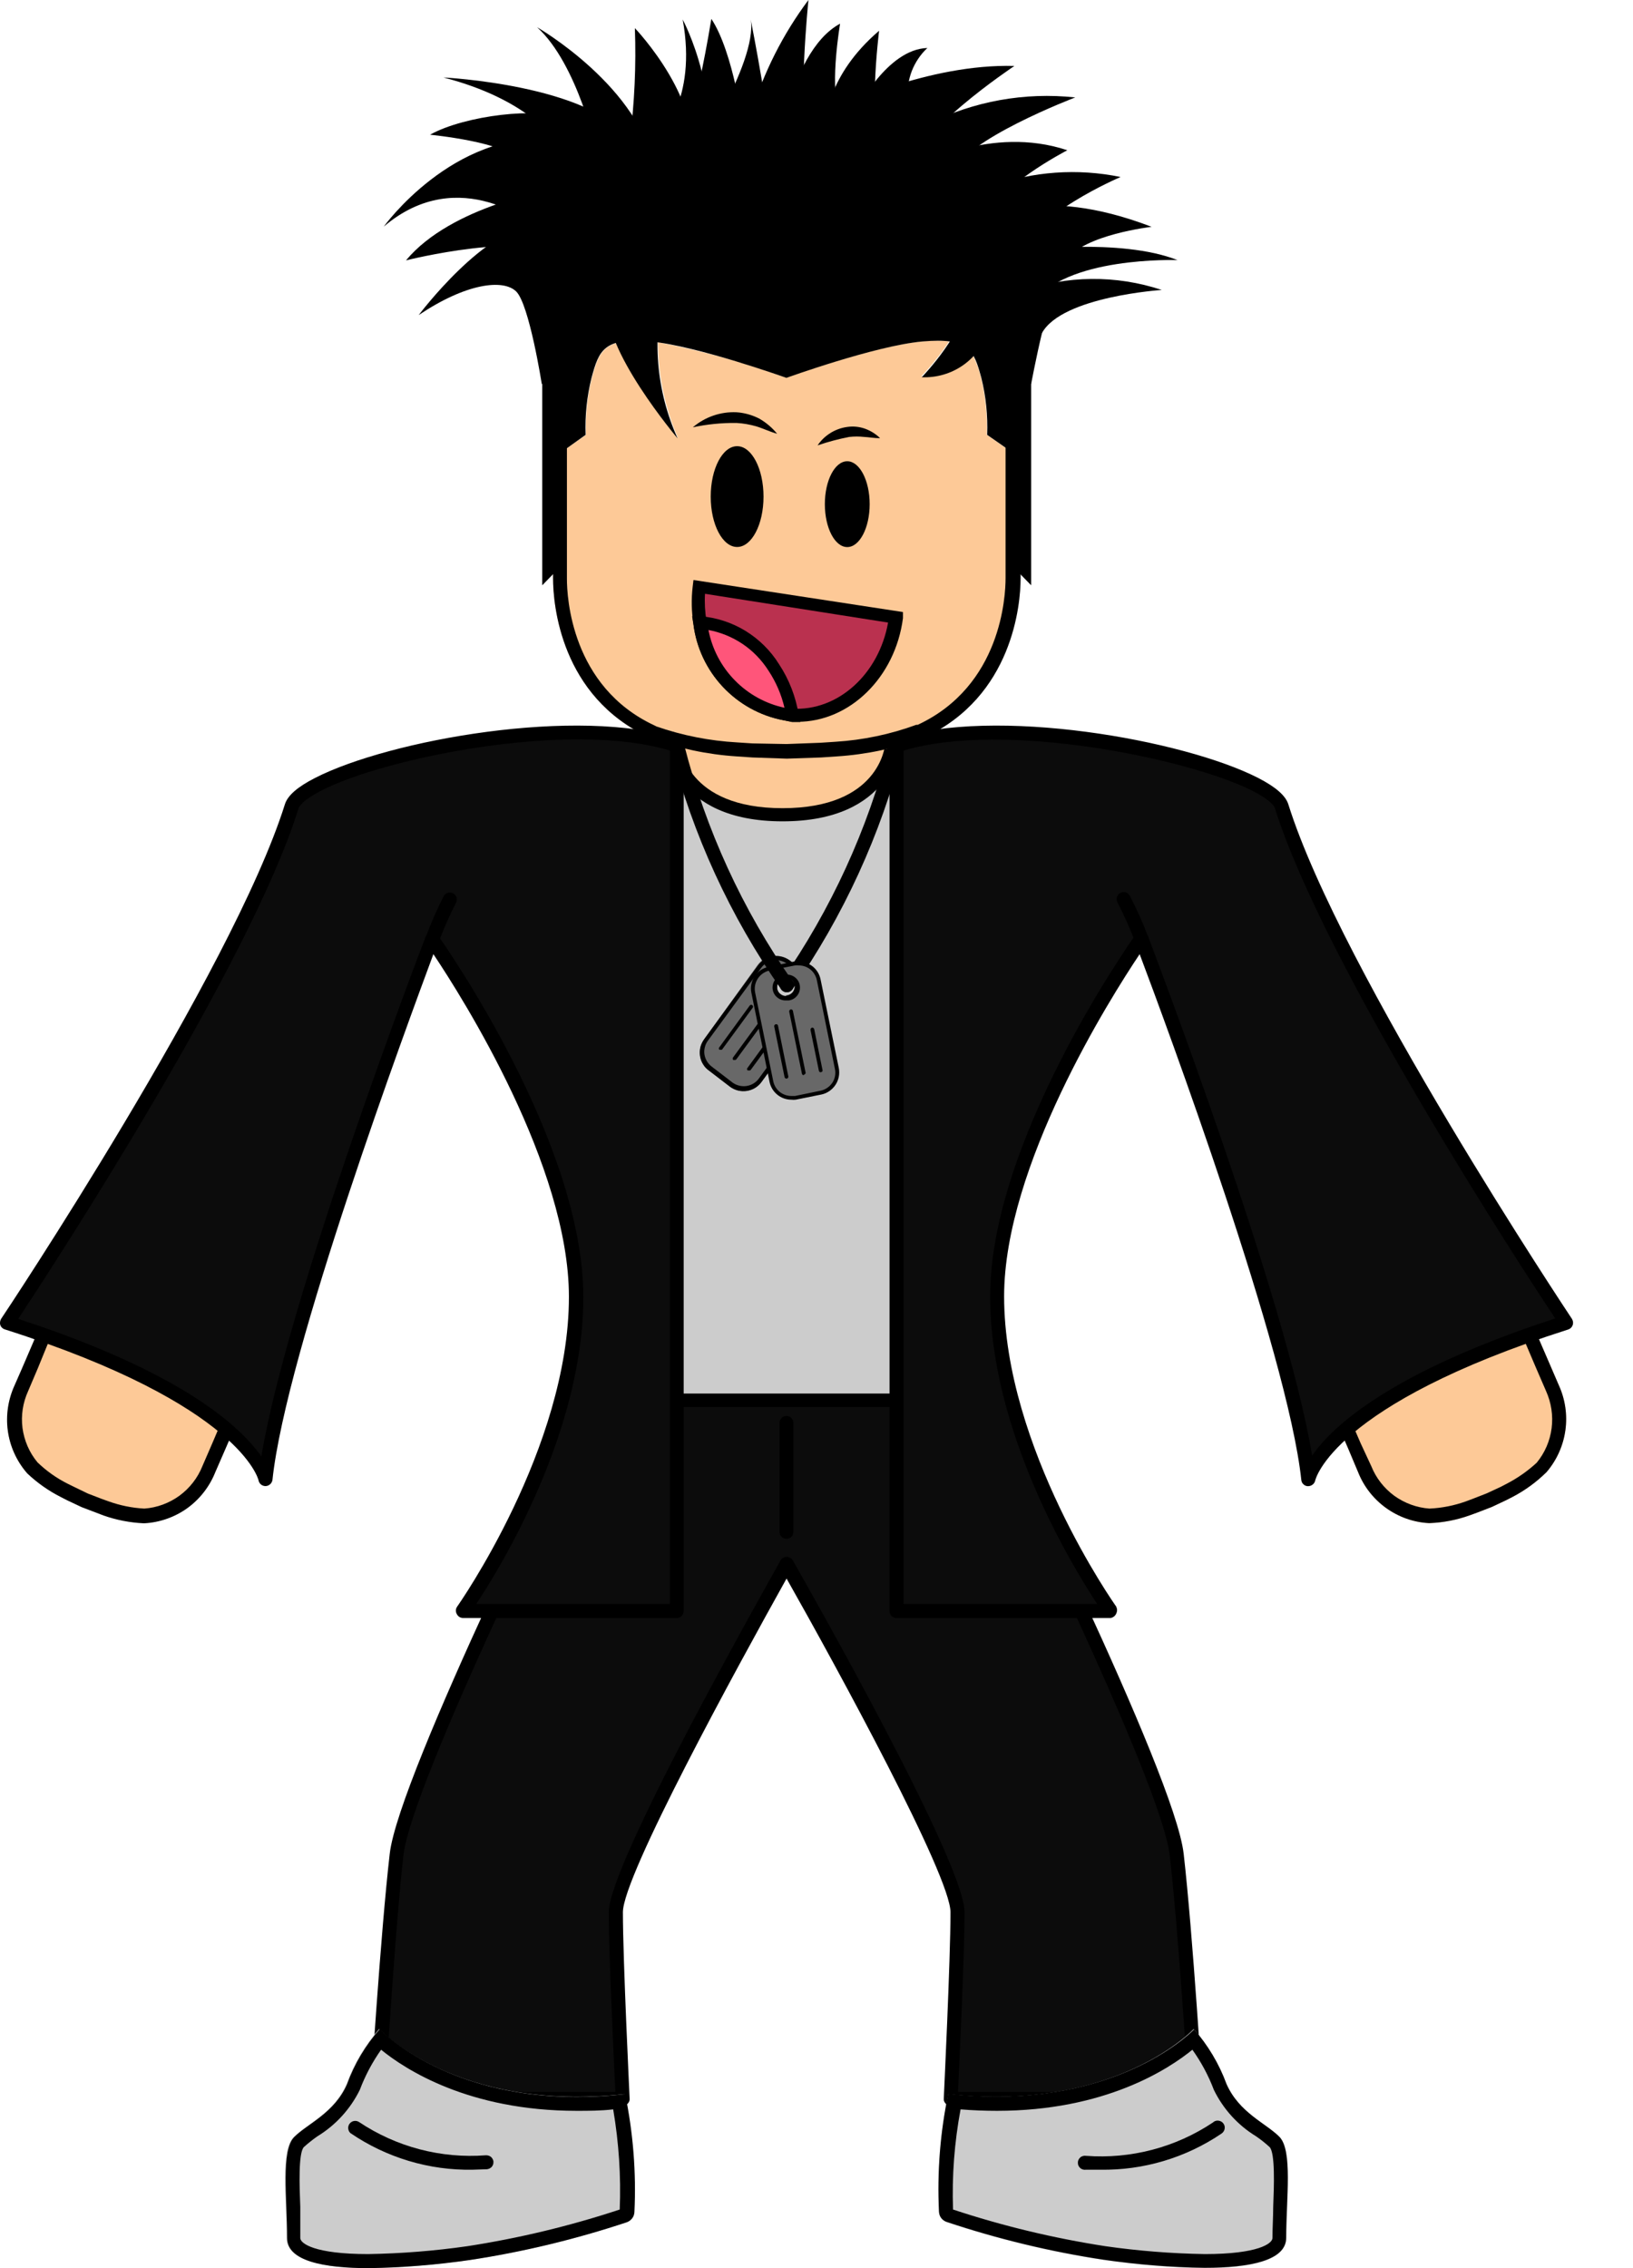 <svg width="18" height="25" viewBox="0 0 18 25" fill="none" xmlns="http://www.w3.org/2000/svg">
<path d="M9.883 8.227V15.437H7.463V8.229C7.677 8.283 7.895 8.319 8.116 8.337L8.292 8.349L8.671 8.362L9.051 8.349L9.227 8.337C9.448 8.319 9.668 8.282 9.883 8.227Z" fill="#CCCCCC"/>
<path d="M10.479 23.134C10.479 23.134 10.555 21.606 10.555 21.077C10.555 20.548 8.671 17.244 8.671 17.244C8.671 17.244 6.789 20.548 6.789 21.077C6.789 21.606 6.864 23.134 6.864 23.134H4.16C4.16 23.134 4.271 21.318 4.372 20.44C4.472 19.561 6.531 15.437 6.531 15.437H10.811C10.811 15.437 12.871 19.561 12.972 20.44C13.072 21.318 13.183 23.134 13.183 23.134H10.479Z" fill="#0C0C0C"/>
<path d="M13.183 23.211H10.479C10.468 23.211 10.458 23.209 10.448 23.205C10.439 23.201 10.431 23.194 10.424 23.187C10.416 23.179 10.411 23.17 10.407 23.161C10.403 23.151 10.402 23.14 10.403 23.13C10.403 23.116 10.477 21.599 10.477 21.077C10.477 20.676 9.231 18.39 8.67 17.399C8.118 18.39 6.866 20.676 6.866 21.077C6.866 21.606 6.94 23.116 6.94 23.13C6.941 23.14 6.94 23.151 6.936 23.161C6.932 23.171 6.926 23.179 6.919 23.187C6.912 23.194 6.903 23.201 6.894 23.205C6.885 23.209 6.874 23.211 6.864 23.211H4.16C4.149 23.211 4.139 23.209 4.129 23.205C4.119 23.201 4.11 23.194 4.103 23.187C4.089 23.171 4.081 23.151 4.082 23.13C4.082 23.111 4.195 21.303 4.296 20.431C4.396 19.56 6.379 15.571 6.464 15.402C6.47 15.389 6.48 15.379 6.492 15.371C6.504 15.364 6.518 15.36 6.532 15.36H10.81C10.824 15.36 10.838 15.364 10.851 15.371C10.863 15.379 10.872 15.389 10.879 15.402C10.964 15.578 12.946 19.549 13.047 20.431C13.148 21.313 13.259 23.111 13.259 23.13C13.26 23.14 13.258 23.151 13.255 23.16C13.252 23.17 13.246 23.179 13.239 23.187C13.232 23.194 13.223 23.2 13.213 23.205C13.204 23.209 13.193 23.211 13.183 23.211ZM10.56 23.058H13.1C13.077 22.694 12.982 21.209 12.893 20.449C12.802 19.641 10.979 15.954 10.762 15.509H6.58C6.363 15.95 4.541 19.637 4.447 20.449C4.361 21.209 4.271 22.694 4.243 23.058H6.783C6.767 22.735 6.71 21.532 6.71 21.077C6.71 20.547 8.411 17.549 8.605 17.196C8.612 17.185 8.622 17.176 8.634 17.17C8.645 17.164 8.658 17.16 8.671 17.16C8.684 17.16 8.697 17.164 8.709 17.17C8.72 17.176 8.73 17.185 8.737 17.196C8.931 17.536 10.632 20.533 10.632 21.077C10.632 21.532 10.575 22.735 10.56 23.058Z" fill="black"/>
<path d="M10.454 23.082C10.365 23.509 10.331 23.945 10.351 24.381C10.352 24.406 10.361 24.43 10.376 24.45C10.391 24.471 10.412 24.486 10.436 24.494C10.999 24.682 11.578 24.821 12.165 24.91C12.982 25.023 14.179 25.102 14.179 24.668C14.179 24.234 14.252 23.705 14.104 23.555C13.955 23.405 13.661 23.291 13.521 22.973C13.439 22.75 13.316 22.543 13.158 22.364C13.158 22.364 12.304 23.285 10.454 23.082Z" fill="#CCCCCC"/>
<path d="M13.14 22.588C13.239 22.726 13.32 22.876 13.38 23.035C13.483 23.246 13.644 23.424 13.844 23.546C13.897 23.582 13.947 23.622 13.994 23.665C14.057 23.728 14.043 24.102 14.034 24.326C14.034 24.439 14.026 24.555 14.026 24.668C14.026 24.728 13.87 24.845 13.28 24.845C12.913 24.839 12.547 24.81 12.184 24.758C11.614 24.67 11.052 24.535 10.505 24.354C10.492 23.984 10.52 23.614 10.588 23.25C10.723 23.261 10.857 23.266 10.99 23.266C12.175 23.266 12.877 22.811 13.149 22.588H13.14ZM13.167 22.364C13.167 22.364 12.466 23.109 10.981 23.109C10.804 23.109 10.627 23.099 10.452 23.079C10.363 23.506 10.329 23.942 10.35 24.377C10.351 24.402 10.359 24.427 10.374 24.447C10.389 24.467 10.41 24.482 10.434 24.49C10.997 24.678 11.576 24.818 12.163 24.907C12.532 24.961 12.905 24.991 13.278 24.996C13.775 24.996 14.177 24.917 14.177 24.665C14.177 24.229 14.25 23.702 14.102 23.552C13.953 23.402 13.659 23.287 13.519 22.97C13.437 22.746 13.313 22.54 13.156 22.361L13.167 22.364Z" fill="black"/>
<path d="M13.426 23.451C12.999 23.738 12.488 23.873 11.975 23.834L13.426 23.451Z" fill="#CCCCCC"/>
<path d="M12.127 23.915H11.97C11.959 23.917 11.948 23.916 11.937 23.913C11.926 23.91 11.916 23.905 11.908 23.897C11.899 23.89 11.893 23.881 11.888 23.871C11.883 23.861 11.881 23.85 11.881 23.838C11.881 23.827 11.883 23.816 11.888 23.806C11.893 23.796 11.899 23.787 11.908 23.779C11.916 23.772 11.926 23.767 11.937 23.764C11.948 23.761 11.959 23.76 11.97 23.762C12.464 23.799 12.957 23.67 13.369 23.395C13.377 23.387 13.386 23.382 13.396 23.378C13.407 23.374 13.417 23.373 13.428 23.374C13.439 23.375 13.449 23.378 13.459 23.383C13.469 23.388 13.477 23.395 13.483 23.403C13.49 23.412 13.495 23.422 13.498 23.432C13.5 23.443 13.501 23.453 13.499 23.464C13.497 23.475 13.493 23.485 13.487 23.494C13.481 23.503 13.473 23.511 13.464 23.517C13.07 23.784 12.603 23.923 12.127 23.915Z" fill="black"/>
<path d="M6.884 23.082C6.972 23.509 7.006 23.945 6.986 24.381C6.985 24.406 6.977 24.43 6.962 24.45C6.947 24.47 6.927 24.485 6.903 24.494C6.34 24.681 5.761 24.821 5.174 24.91C4.356 25.023 3.158 25.102 3.158 24.668C3.158 24.234 3.086 23.705 3.236 23.555C3.386 23.405 3.678 23.291 3.818 22.973C3.899 22.749 4.022 22.543 4.179 22.364C4.179 22.364 5.031 23.285 6.884 23.082Z" fill="#CCCCCC"/>
<path d="M4.195 22.588C4.467 22.811 5.169 23.266 6.355 23.266C6.487 23.266 6.621 23.266 6.759 23.25C6.821 23.615 6.846 23.985 6.831 24.354C6.283 24.535 5.722 24.67 5.152 24.758C4.789 24.81 4.424 24.839 4.058 24.845C3.467 24.845 3.31 24.728 3.31 24.668C3.31 24.555 3.31 24.439 3.31 24.326C3.301 24.102 3.287 23.728 3.35 23.665C3.398 23.622 3.448 23.582 3.5 23.546C3.701 23.423 3.862 23.246 3.966 23.035C4.026 22.876 4.106 22.726 4.204 22.588H4.195ZM4.187 22.364C4.029 22.543 3.906 22.749 3.825 22.973C3.686 23.291 3.391 23.407 3.243 23.555C3.095 23.703 3.165 24.233 3.165 24.668C3.165 24.921 3.567 25 4.067 25C4.44 24.994 4.812 24.964 5.182 24.91C5.769 24.821 6.347 24.681 6.91 24.494C6.934 24.485 6.954 24.47 6.969 24.45C6.984 24.43 6.992 24.406 6.993 24.381C7.014 23.945 6.979 23.509 6.891 23.082C6.715 23.102 6.538 23.113 6.362 23.113C4.876 23.113 4.185 22.364 4.185 22.364H4.187Z" fill="black"/>
<path d="M3.91 23.451C4.337 23.738 4.849 23.873 5.362 23.834L3.91 23.451Z" fill="#CCCCCC"/>
<path d="M5.21 23.915C4.73 23.924 4.259 23.782 3.862 23.511C3.848 23.498 3.84 23.48 3.838 23.46C3.837 23.441 3.842 23.422 3.854 23.407C3.866 23.392 3.883 23.381 3.903 23.378C3.922 23.375 3.941 23.379 3.957 23.389C4.37 23.665 4.862 23.794 5.356 23.756C5.367 23.756 5.377 23.757 5.386 23.76C5.396 23.763 5.405 23.768 5.413 23.775C5.421 23.782 5.427 23.79 5.431 23.799C5.436 23.808 5.439 23.818 5.439 23.829C5.44 23.849 5.433 23.869 5.42 23.884C5.406 23.899 5.387 23.908 5.367 23.91L5.21 23.915Z" fill="black"/>
<path d="M9.832 8.198C9.832 8.198 9.781 8.975 8.626 8.975C7.47 8.975 7.412 8.198 7.412 8.198" fill="#FDC997"/>
<path d="M8.626 9.053C7.413 9.053 7.344 8.212 7.344 8.203C7.347 8.184 7.356 8.168 7.37 8.156C7.384 8.144 7.402 8.137 7.42 8.137C7.439 8.137 7.457 8.144 7.471 8.156C7.485 8.168 7.494 8.184 7.497 8.203C7.497 8.231 7.562 8.908 8.626 8.908C9.69 8.908 9.753 8.231 9.757 8.203C9.757 8.193 9.76 8.183 9.764 8.174C9.769 8.165 9.775 8.157 9.782 8.15C9.79 8.143 9.799 8.138 9.808 8.135C9.818 8.132 9.828 8.131 9.838 8.132C9.858 8.134 9.877 8.143 9.891 8.158C9.904 8.173 9.911 8.193 9.91 8.213C9.91 8.213 9.84 9.053 8.626 9.053Z" fill="black"/>
<path d="M11.24 6.322V6.373C11.24 6.663 11.155 7.675 10.181 8.127L10.156 8.139C9.855 8.249 9.539 8.316 9.218 8.337L9.042 8.349L8.662 8.362L8.294 8.349L8.117 8.337C7.797 8.316 7.481 8.249 7.179 8.139L7.154 8.127C6.184 7.675 6.096 6.663 6.096 6.373V6.322L6.177 6.245V4.99L6.459 4.793C6.451 4.582 6.473 4.37 6.524 4.165C6.579 3.964 6.621 3.833 6.791 3.782C6.973 4.159 7.203 4.511 7.473 4.83C7.329 4.496 7.254 4.136 7.253 3.772C7.733 3.865 8.205 3.995 8.664 4.163C8.664 4.163 9.648 3.81 10.162 3.763C10.261 3.752 10.362 3.752 10.462 3.763C10.371 3.9 10.268 4.03 10.155 4.149C10.26 4.151 10.365 4.132 10.463 4.092C10.561 4.053 10.65 3.994 10.725 3.92C10.764 3.997 10.794 4.079 10.813 4.163C10.864 4.368 10.885 4.58 10.876 4.791L11.16 4.989V6.245L11.24 6.322Z" fill="#FDC997"/>
<path d="M11.084 3.309V6.373C11.084 6.568 11.039 7.559 10.116 7.989H10.1C9.814 8.094 9.514 8.157 9.209 8.176L9.042 8.187L8.668 8.201L8.294 8.194L8.126 8.183C7.822 8.166 7.523 8.107 7.235 8.007L7.214 7.996C6.295 7.568 6.249 6.576 6.249 6.382V3.309H11.083H11.084ZM11.238 3.154H6.096V6.373C6.096 6.663 6.18 7.675 7.154 8.127L7.179 8.139C7.481 8.249 7.797 8.316 8.117 8.337L8.294 8.349L8.673 8.362L9.052 8.349L9.229 8.337C9.549 8.316 9.865 8.249 10.167 8.139L10.192 8.127C11.162 7.675 11.25 6.663 11.25 6.373V3.154H11.238Z" fill="black"/>
<path d="M11.366 3.144V6.451L11.165 6.245V4.991L10.881 4.793C10.889 4.582 10.868 4.37 10.817 4.165C10.734 3.858 10.681 3.719 10.166 3.764C9.651 3.81 8.668 4.165 8.668 4.165C8.668 4.165 7.684 3.812 7.171 3.764C6.657 3.717 6.603 3.858 6.52 4.165C6.469 4.37 6.447 4.582 6.455 4.793L6.178 4.991V6.245L5.977 6.451V3.144H11.366Z" fill="black"/>
<path d="M5.972 4.234C5.972 4.234 5.834 3.352 5.689 3.212C5.545 3.073 5.137 3.122 4.615 3.473C4.615 3.473 5.365 2.475 5.91 2.498C5.91 2.498 5.07 1.782 4.23 2.498C4.23 2.498 4.991 1.439 6.102 1.533C6.102 1.533 5.813 1.092 4.888 0.854C4.888 0.854 6.51 0.933 6.942 1.545C6.994 1.136 7.013 0.723 6.998 0.31C6.998 0.31 7.804 1.152 7.589 1.843C7.589 1.843 8.355 0.699 8.275 0.215C8.275 0.215 8.531 1.503 8.526 1.94C8.526 1.94 8.66 0.584 9.26 0.261C9.26 0.261 9.149 0.917 9.24 1.185C9.24 1.185 10.226 0.7 11.181 0.727C11.181 0.727 10.002 1.515 10.122 1.833C10.122 1.833 10.918 1.374 11.765 1.656C11.765 1.656 10.944 2.08 10.872 2.431C10.872 2.431 11.431 2.016 12.694 2.5C12.694 2.5 11.95 2.586 11.758 2.863C11.565 3.14 11.366 4.234 11.366 4.234L10.883 3.459L9.752 3.39L6.73 3.528L5.972 4.234Z" fill="black"/>
<path d="M10.234 1.365C10.734 1.115 11.296 1.014 11.852 1.074C11.852 1.074 10.608 1.547 10.506 1.912C10.444 2.131 10.015 2.066 9.957 1.84C9.913 1.686 10.234 1.365 10.234 1.365Z" fill="black"/>
<path d="M7.264 1.508C7.264 1.508 7.689 1.106 7.525 0.215C7.525 0.215 8.013 1.117 7.729 2.053C7.445 2.99 7.264 1.508 7.264 1.508Z" fill="black"/>
<path d="M8.281 1.247C8.417 0.798 8.63 0.376 8.911 0C8.911 0 8.786 1.235 8.911 1.517C9.036 1.799 8.401 2.78 8.401 2.78L8.281 1.247Z" fill="black"/>
<path d="M6.578 1.676C6.578 1.676 6.368 0.706 5.92 0.3C5.92 0.3 7.077 0.965 7.218 1.888C7.359 2.81 6.578 1.676 6.578 1.676Z" fill="black"/>
<path d="M10.928 2.053C11.384 1.888 11.877 1.853 12.352 1.951C12.352 1.951 11.358 2.371 11.24 2.833C11.122 3.295 10.457 2.526 10.457 2.526L10.928 2.053Z" fill="black"/>
<path d="M6.098 2.087C6.098 2.087 4.979 2.263 4.475 2.87C4.475 2.87 5.824 2.53 6.239 2.842C6.653 3.154 6.098 2.087 6.098 2.087Z" fill="black"/>
<path d="M9.107 1.337C9.107 1.337 9.107 0.838 9.69 0.339C9.69 0.339 9.554 1.431 9.735 1.676C9.917 1.921 9.107 1.337 9.107 1.337Z" fill="black"/>
<path d="M8.194 1.411C8.194 1.411 8.086 0.577 7.841 0.208C7.757 0.72 7.646 1.227 7.507 1.727C7.372 2.08 8.089 1.768 8.089 1.768L8.194 1.411Z" fill="black"/>
<path d="M9.449 1.201C9.449 1.201 9.779 0.542 10.222 0.529C10.146 0.6 10.088 0.687 10.05 0.784C10.013 0.881 9.998 0.985 10.007 1.088L9.449 1.201Z" fill="black"/>
<path d="M6.307 1.662C6.326 1.596 6.323 1.526 6.299 1.462C6.274 1.398 6.229 1.345 6.171 1.309C5.966 1.178 5.127 1.268 4.74 1.485C4.74 1.485 5.603 1.568 5.705 1.771C5.807 1.974 6.266 1.9 6.307 1.662Z" fill="black"/>
<path d="M11.256 3.212C11.757 3.034 12.302 3.029 12.806 3.196C12.806 3.196 11.707 3.267 11.485 3.671C11.263 4.075 10.764 3.154 10.764 3.154L11.256 3.212Z" fill="black"/>
<path d="M11.256 2.761C11.256 2.761 12.351 2.618 12.979 2.867C12.979 2.867 11.72 2.821 11.379 3.359C11.039 3.897 11.256 2.761 11.256 2.761Z" fill="black"/>
<path d="M7.332 3.159C7.183 3.716 7.232 4.307 7.469 4.832C7.469 4.832 6.621 3.83 6.707 3.352C6.794 2.874 7.332 3.159 7.332 3.159Z" fill="black"/>
<path d="M10.901 3.629C10.854 3.787 10.756 3.925 10.622 4.021C10.488 4.117 10.325 4.165 10.16 4.158C10.16 4.158 10.675 3.629 10.643 3.265C10.612 2.902 10.901 3.629 10.901 3.629Z" fill="black"/>
<path d="M8.125 6.029C8.286 6.029 8.416 5.781 8.416 5.474C8.416 5.167 8.286 4.918 8.125 4.918C7.964 4.918 7.834 5.167 7.834 5.474C7.834 5.781 7.964 6.029 8.125 6.029Z" fill="black"/>
<path d="M9.339 6.03C9.475 6.03 9.586 5.818 9.586 5.557C9.586 5.296 9.475 5.084 9.339 5.084C9.202 5.084 9.092 5.296 9.092 5.557C9.092 5.818 9.202 6.03 9.339 6.03Z" fill="black"/>
<path d="M7.637 4.71C7.77 4.596 7.943 4.536 8.118 4.544C8.206 4.55 8.292 4.574 8.371 4.615C8.445 4.658 8.511 4.714 8.566 4.781C8.483 4.758 8.409 4.721 8.335 4.699C8.265 4.679 8.192 4.666 8.118 4.662C7.956 4.66 7.795 4.676 7.637 4.71Z" fill="black"/>
<path d="M9.012 4.909C9.049 4.854 9.097 4.808 9.153 4.773C9.209 4.738 9.272 4.715 9.338 4.706C9.405 4.696 9.474 4.703 9.537 4.726C9.599 4.749 9.655 4.784 9.701 4.83C9.634 4.83 9.574 4.818 9.525 4.816C9.471 4.81 9.416 4.81 9.361 4.816C9.242 4.839 9.126 4.87 9.012 4.909Z" fill="black"/>
<path d="M9.881 6.802C9.806 7.451 9.305 7.917 8.74 7.882H8.652C8.411 7.832 8.191 7.708 8.024 7.526C7.857 7.345 7.752 7.116 7.722 6.871C7.705 6.74 7.705 6.607 7.722 6.476L9.881 6.802Z" fill="#BA314F"/>
<path d="M8.79 7.956H8.729L8.633 7.938C8.378 7.889 8.145 7.759 7.967 7.569C7.789 7.379 7.676 7.138 7.644 6.88C7.622 6.743 7.619 6.604 7.635 6.467L7.644 6.393L9.953 6.746V6.814C9.868 7.465 9.367 7.956 8.79 7.956ZM7.771 6.545C7.765 6.645 7.771 6.745 7.787 6.844C7.811 7.074 7.907 7.291 8.062 7.463C8.216 7.635 8.421 7.754 8.647 7.802L8.73 7.811C9.237 7.841 9.688 7.43 9.789 6.862L7.771 6.545Z" fill="black"/>
<path d="M8.733 7.882H8.644C8.403 7.832 8.183 7.708 8.017 7.526C7.85 7.345 7.744 7.116 7.715 6.871C7.879 6.884 8.038 6.934 8.179 7.019C8.32 7.104 8.44 7.221 8.528 7.36C8.633 7.517 8.703 7.695 8.733 7.882Z" fill="#FF557A"/>
<path d="M8.823 7.959H8.733L8.633 7.938C8.377 7.889 8.144 7.759 7.966 7.569C7.789 7.379 7.675 7.138 7.643 6.88L7.629 6.792H7.719C7.895 6.806 8.065 6.861 8.216 6.953C8.366 7.045 8.494 7.171 8.587 7.321C8.698 7.489 8.772 7.68 8.804 7.88L8.823 7.959ZM7.809 6.943C7.849 7.153 7.95 7.346 8.099 7.498C8.248 7.651 8.438 7.756 8.647 7.801C8.613 7.655 8.553 7.516 8.47 7.391C8.396 7.275 8.299 7.174 8.184 7.097C8.069 7.02 7.94 6.968 7.804 6.943H7.809Z" fill="black"/>
<path d="M8.669 16.961C8.649 16.961 8.629 16.953 8.615 16.939C8.6 16.924 8.592 16.904 8.592 16.884V15.684C8.592 15.664 8.6 15.644 8.615 15.629C8.629 15.615 8.649 15.606 8.669 15.606C8.69 15.607 8.709 15.615 8.723 15.63C8.737 15.644 8.745 15.664 8.745 15.684V16.884C8.745 16.894 8.744 16.904 8.74 16.913C8.736 16.923 8.731 16.931 8.724 16.938C8.717 16.946 8.708 16.951 8.699 16.955C8.69 16.959 8.68 16.961 8.669 16.961Z" fill="black"/>
<path d="M2.968 14.837L2.603 15.688L2.481 15.97L2.372 16.229C2.307 16.386 2.199 16.521 2.061 16.619C1.923 16.716 1.76 16.773 1.59 16.781C1.44 16.775 1.291 16.745 1.149 16.695L1.061 16.667L0.895 16.603L0.735 16.527L0.662 16.49C0.529 16.421 0.407 16.333 0.299 16.229H0.29C0.182 16.099 0.112 15.941 0.088 15.774C0.065 15.606 0.09 15.435 0.16 15.28L0.269 15.028L0.391 14.746L0.756 13.895L2.968 14.837Z" fill="#FDC997"/>
<path d="M0.836 14.089L2.766 14.918L2.461 15.624L2.341 15.906L2.231 16.16C2.179 16.29 2.091 16.403 1.978 16.486C1.865 16.568 1.731 16.618 1.591 16.628C1.457 16.621 1.325 16.594 1.199 16.549L1.129 16.524L0.968 16.462L0.815 16.388L0.746 16.354C0.624 16.293 0.511 16.213 0.413 16.118C0.323 16.01 0.267 15.879 0.248 15.74C0.23 15.601 0.252 15.46 0.31 15.333L0.418 15.079L0.533 14.797L0.836 14.091V14.089ZM0.757 13.888L0.391 14.737L0.27 15.019C0.27 15.019 0.231 15.111 0.16 15.271C0.089 15.427 0.063 15.6 0.086 15.769C0.109 15.939 0.18 16.098 0.291 16.229L0.3 16.24C0.409 16.343 0.533 16.431 0.667 16.499L0.739 16.536L0.9 16.612L1.065 16.675L1.141 16.704C1.283 16.754 1.432 16.783 1.582 16.79H1.591C1.761 16.781 1.925 16.723 2.064 16.624C2.202 16.524 2.309 16.387 2.372 16.229L2.482 15.977L2.604 15.695L2.969 14.844L0.757 13.886V13.888Z" fill="black"/>
<path d="M14.375 14.837L14.74 15.688L14.862 15.97L14.971 16.229C15.034 16.387 15.141 16.523 15.279 16.622C15.417 16.721 15.58 16.779 15.749 16.788H15.761C15.911 16.782 16.059 16.753 16.201 16.702L16.278 16.674L16.444 16.61L16.605 16.534L16.677 16.497C16.812 16.426 16.935 16.336 17.044 16.229L17.053 16.219C17.162 16.089 17.232 15.931 17.255 15.763C17.278 15.595 17.253 15.424 17.183 15.27L17.074 15.017L16.952 14.735L16.585 13.886L14.375 14.837Z" fill="#FDC997"/>
<path d="M16.506 14.089L16.811 14.795L16.931 15.077L17.041 15.331C17.099 15.46 17.121 15.602 17.103 15.742C17.085 15.882 17.028 16.014 16.938 16.123C16.839 16.214 16.729 16.291 16.61 16.353L16.543 16.388L16.388 16.46L16.229 16.522L16.157 16.549C16.028 16.595 15.893 16.622 15.756 16.628C15.617 16.618 15.483 16.569 15.369 16.487C15.256 16.404 15.168 16.292 15.116 16.162L14.998 15.908L14.876 15.626L14.573 14.92L16.501 14.091L16.506 14.089ZM16.585 13.886L14.375 14.837L14.74 15.688L14.862 15.97L14.971 16.229C15.034 16.387 15.141 16.523 15.279 16.622C15.417 16.721 15.58 16.779 15.749 16.788H15.761C15.911 16.782 16.059 16.753 16.201 16.702L16.278 16.674L16.444 16.61L16.605 16.534L16.677 16.497C16.812 16.426 16.935 16.336 17.044 16.229L17.053 16.219C17.162 16.089 17.232 15.931 17.255 15.763C17.278 15.595 17.253 15.424 17.183 15.27L17.074 15.017L16.952 14.735L16.585 13.886Z" fill="black"/>
<path d="M5.106 17.757C5.106 17.757 6.355 16.005 6.355 14.289C6.355 12.572 4.767 10.346 4.767 10.346C4.767 10.346 3.095 14.705 2.924 16.305C2.924 16.305 2.786 15.443 0.082 14.58C0.082 14.58 2.631 10.762 3.219 8.889C3.356 8.452 6.124 7.776 7.463 8.217V17.757H5.106Z" fill="#0C0C0C"/>
<path d="M7.462 17.834H5.105C5.091 17.834 5.077 17.83 5.065 17.823C5.053 17.816 5.043 17.805 5.036 17.792C5.029 17.78 5.025 17.767 5.025 17.752C5.025 17.738 5.029 17.725 5.036 17.713C5.049 17.695 6.271 15.959 6.271 14.294C6.271 12.853 5.102 11.002 4.777 10.517C4.498 11.271 3.151 14.901 3.003 16.314C3 16.332 2.99 16.349 2.976 16.361C2.962 16.373 2.944 16.38 2.926 16.38C2.907 16.38 2.889 16.373 2.875 16.361C2.861 16.349 2.852 16.332 2.849 16.314C2.849 16.314 2.659 15.483 0.057 14.654C0.045 14.651 0.034 14.645 0.024 14.636C0.015 14.628 0.008 14.618 0.004 14.606C0 14.595 -0.001 14.583 0.001 14.571C0.002 14.559 0.006 14.548 0.012 14.537C0.039 14.499 2.563 10.706 3.14 8.866C3.17 8.769 3.278 8.674 3.472 8.575C4.29 8.155 6.381 7.781 7.481 8.145C7.497 8.149 7.511 8.159 7.52 8.172C7.53 8.185 7.536 8.201 7.536 8.217V17.757C7.536 17.777 7.528 17.796 7.515 17.811C7.501 17.825 7.482 17.834 7.462 17.834ZM5.25 17.679H7.384V8.273C6.275 7.938 4.237 8.355 3.544 8.713C3.332 8.822 3.297 8.889 3.29 8.912C2.761 10.618 0.58 13.962 0.201 14.537C2.018 15.13 2.65 15.726 2.881 16.053C3.168 14.312 4.625 10.496 4.691 10.327C4.696 10.314 4.704 10.302 4.715 10.294C4.726 10.285 4.739 10.279 4.752 10.277C4.767 10.275 4.781 10.277 4.794 10.283C4.807 10.289 4.818 10.298 4.827 10.309C4.892 10.403 6.43 12.583 6.43 14.298C6.43 15.771 5.534 17.251 5.25 17.679Z" fill="black"/>
<path d="M12.239 17.757C12.239 17.757 10.99 16.005 10.99 14.289C10.99 12.572 12.578 10.346 12.578 10.346C12.578 10.346 14.247 14.7 14.418 16.3C14.418 16.3 14.555 15.437 17.26 14.575C17.26 14.575 14.711 10.757 14.123 8.884C13.986 8.446 11.218 7.771 9.879 8.212V17.752L12.239 17.757Z" fill="#0C0C0C"/>
<path d="M12.239 17.834H9.882C9.862 17.834 9.842 17.826 9.827 17.812C9.813 17.797 9.805 17.777 9.805 17.757V8.217C9.805 8.201 9.81 8.185 9.819 8.172C9.829 8.159 9.842 8.149 9.858 8.145C10.96 7.781 13.05 8.155 13.869 8.575C14.061 8.674 14.171 8.769 14.201 8.866C14.777 10.706 17.302 14.499 17.327 14.537C17.333 14.547 17.337 14.559 17.339 14.571C17.34 14.582 17.339 14.595 17.335 14.606C17.331 14.617 17.325 14.627 17.316 14.636C17.308 14.644 17.297 14.65 17.286 14.654C14.686 15.483 14.499 16.31 14.497 16.319C14.493 16.337 14.483 16.353 14.468 16.364C14.454 16.375 14.436 16.381 14.418 16.381C14.399 16.381 14.382 16.374 14.368 16.361C14.354 16.349 14.346 16.332 14.344 16.314C14.194 14.903 12.846 11.271 12.562 10.517C12.237 11.002 11.068 12.853 11.068 14.289C11.068 15.956 12.29 17.69 12.303 17.707C12.309 17.72 12.313 17.733 12.313 17.747C12.313 17.761 12.309 17.775 12.303 17.787C12.297 17.8 12.288 17.811 12.277 17.819C12.266 17.827 12.253 17.833 12.239 17.834ZM9.96 17.679H12.094C11.81 17.251 10.914 15.771 10.914 14.289C10.914 12.574 12.453 10.394 12.518 10.3C12.526 10.289 12.537 10.28 12.55 10.274C12.562 10.269 12.576 10.267 12.59 10.268C12.604 10.27 12.617 10.276 12.629 10.285C12.64 10.293 12.648 10.305 12.654 10.318C12.719 10.494 14.176 14.303 14.463 16.044C14.686 15.721 15.326 15.125 17.143 14.532C16.762 13.962 14.589 10.618 14.054 8.912C14.054 8.893 14.012 8.822 13.799 8.713C13.093 8.36 11.069 7.942 9.96 8.273V17.679Z" fill="black"/>
<path d="M12.582 10.427C12.566 10.428 12.551 10.423 12.538 10.414C12.525 10.405 12.515 10.393 12.51 10.378C12.454 10.23 12.39 10.086 12.317 9.946C12.308 9.928 12.306 9.907 12.312 9.887C12.318 9.868 12.331 9.851 12.349 9.842C12.358 9.837 12.368 9.834 12.378 9.833C12.388 9.832 12.398 9.832 12.408 9.835C12.418 9.838 12.427 9.843 12.434 9.85C12.442 9.856 12.449 9.864 12.453 9.873C12.529 10.019 12.597 10.169 12.654 10.323C12.661 10.343 12.66 10.364 12.652 10.383C12.643 10.402 12.628 10.416 12.608 10.424C12.6 10.427 12.591 10.428 12.582 10.427Z" fill="black"/>
<path d="M4.767 10.427C4.757 10.429 4.748 10.429 4.738 10.427C4.719 10.419 4.704 10.405 4.696 10.386C4.688 10.367 4.687 10.346 4.694 10.327C4.751 10.174 4.816 10.024 4.89 9.879C4.895 9.87 4.901 9.861 4.909 9.855C4.917 9.848 4.927 9.844 4.936 9.841C4.946 9.838 4.957 9.837 4.967 9.838C4.977 9.839 4.987 9.842 4.996 9.847C5.005 9.852 5.013 9.858 5.019 9.866C5.025 9.874 5.03 9.883 5.033 9.893C5.036 9.902 5.036 9.912 5.035 9.922C5.034 9.932 5.031 9.942 5.026 9.951C4.955 10.092 4.891 10.236 4.835 10.383C4.829 10.396 4.82 10.407 4.807 10.415C4.795 10.423 4.781 10.427 4.767 10.427Z" fill="black"/>
<path d="M8.672 10.937C8.658 10.937 8.644 10.933 8.632 10.925C8.62 10.918 8.61 10.907 8.604 10.894C8.598 10.881 8.595 10.867 8.596 10.853C8.597 10.839 8.602 10.825 8.611 10.814C9.16 10.025 9.564 9.144 9.803 8.213C9.805 8.203 9.809 8.194 9.815 8.186C9.821 8.177 9.828 8.17 9.837 8.165C9.845 8.16 9.855 8.156 9.865 8.154C9.875 8.153 9.885 8.153 9.895 8.155C9.905 8.157 9.915 8.161 9.923 8.167C9.931 8.172 9.939 8.18 9.944 8.188C9.95 8.197 9.953 8.207 9.955 8.217C9.956 8.227 9.956 8.237 9.953 8.247C9.709 9.199 9.296 10.099 8.734 10.905C8.727 10.915 8.718 10.923 8.707 10.928C8.696 10.934 8.684 10.937 8.672 10.937Z" fill="black"/>
<path d="M8.933 10.761L8.702 10.584C8.675 10.564 8.645 10.55 8.613 10.542C8.58 10.534 8.547 10.532 8.514 10.537C8.481 10.542 8.45 10.554 8.421 10.571C8.393 10.589 8.368 10.612 8.349 10.639L7.765 11.45C7.745 11.477 7.73 11.507 7.721 11.539C7.713 11.572 7.711 11.605 7.716 11.638C7.721 11.671 7.732 11.703 7.75 11.731C7.767 11.76 7.791 11.784 7.818 11.803L8.049 11.98C8.075 11.999 8.105 12.013 8.136 12.021C8.168 12.028 8.2 12.03 8.232 12.025C8.264 12.02 8.295 12.009 8.323 11.992C8.35 11.975 8.374 11.953 8.393 11.927L8.986 11.114C9.007 11.087 9.022 11.057 9.03 11.025C9.039 10.992 9.041 10.959 9.036 10.926C9.031 10.893 9.019 10.861 9.001 10.833C8.984 10.804 8.96 10.78 8.933 10.761ZM8.605 10.964C8.583 10.948 8.569 10.924 8.565 10.897C8.561 10.871 8.568 10.844 8.584 10.822C8.6 10.801 8.623 10.787 8.65 10.783C8.676 10.779 8.703 10.785 8.725 10.801C8.736 10.809 8.745 10.819 8.752 10.83C8.759 10.841 8.764 10.854 8.766 10.867C8.768 10.88 8.767 10.894 8.764 10.907C8.76 10.92 8.754 10.932 8.746 10.942C8.738 10.953 8.729 10.962 8.717 10.969C8.706 10.976 8.693 10.981 8.68 10.983C8.667 10.985 8.654 10.985 8.641 10.982C8.628 10.979 8.616 10.973 8.605 10.965V10.964Z" fill="#686868"/>
<path d="M8.556 10.584C8.599 10.584 8.641 10.597 8.675 10.623L8.908 10.8C8.952 10.831 8.981 10.879 8.989 10.932C8.997 10.985 8.984 11.04 8.952 11.084L8.363 11.89C8.331 11.933 8.283 11.962 8.229 11.97C8.176 11.978 8.121 11.965 8.077 11.934L7.846 11.757C7.803 11.725 7.774 11.677 7.765 11.623C7.761 11.597 7.762 11.57 7.769 11.544C7.775 11.518 7.786 11.493 7.802 11.472L8.391 10.667C8.41 10.641 8.435 10.62 8.463 10.606C8.492 10.591 8.524 10.584 8.556 10.584ZM8.665 11.024C8.688 11.024 8.71 11.019 8.73 11.008C8.75 10.998 8.768 10.983 8.781 10.965C8.793 10.95 8.801 10.932 8.805 10.914C8.81 10.895 8.811 10.875 8.808 10.856C8.805 10.837 8.798 10.819 8.788 10.803C8.778 10.786 8.765 10.772 8.75 10.761C8.725 10.743 8.695 10.734 8.665 10.734C8.643 10.734 8.62 10.739 8.6 10.749C8.581 10.759 8.563 10.774 8.55 10.792C8.528 10.823 8.518 10.861 8.524 10.899C8.53 10.937 8.55 10.971 8.58 10.993C8.605 11.011 8.635 11.02 8.665 11.02V11.024ZM8.556 10.538C8.517 10.538 8.478 10.547 8.444 10.565C8.409 10.582 8.379 10.608 8.356 10.639L7.765 11.45C7.745 11.477 7.73 11.507 7.721 11.539C7.713 11.572 7.711 11.605 7.716 11.638C7.721 11.671 7.732 11.703 7.75 11.731C7.767 11.76 7.791 11.784 7.818 11.803L8.049 11.98C8.102 12.018 8.168 12.034 8.232 12.024C8.297 12.014 8.355 11.979 8.393 11.927L8.986 11.114C9.007 11.087 9.022 11.057 9.03 11.025C9.039 10.992 9.041 10.959 9.036 10.926C9.031 10.893 9.019 10.861 9.001 10.833C8.984 10.804 8.96 10.78 8.933 10.761L8.702 10.584C8.659 10.554 8.608 10.538 8.556 10.538ZM8.665 10.978C8.643 10.978 8.622 10.971 8.605 10.958C8.594 10.95 8.585 10.941 8.578 10.929C8.571 10.918 8.567 10.905 8.565 10.892C8.563 10.879 8.564 10.866 8.567 10.853C8.57 10.84 8.576 10.828 8.584 10.817C8.593 10.805 8.606 10.794 8.62 10.787C8.634 10.78 8.649 10.777 8.665 10.777C8.687 10.776 8.708 10.783 8.725 10.796C8.74 10.809 8.751 10.826 8.756 10.846C8.761 10.865 8.761 10.885 8.754 10.904C8.748 10.923 8.736 10.94 8.72 10.952C8.704 10.964 8.685 10.971 8.665 10.972V10.978Z" fill="black"/>
<path d="M7.942 11.57C7.938 11.572 7.934 11.572 7.93 11.57C7.928 11.569 7.926 11.566 7.925 11.564C7.924 11.562 7.924 11.559 7.924 11.556C7.924 11.554 7.924 11.551 7.925 11.549C7.926 11.546 7.928 11.544 7.93 11.542L8.265 11.082C8.267 11.08 8.269 11.078 8.272 11.077C8.275 11.076 8.277 11.075 8.28 11.075C8.283 11.075 8.286 11.076 8.288 11.077C8.291 11.078 8.293 11.08 8.295 11.082C8.299 11.086 8.3 11.091 8.3 11.096C8.3 11.101 8.299 11.106 8.295 11.11L7.958 11.57C7.953 11.572 7.947 11.572 7.942 11.57Z" fill="black"/>
<path d="M8.253 11.798C8.251 11.799 8.249 11.799 8.247 11.799C8.245 11.799 8.242 11.799 8.24 11.798C8.239 11.796 8.237 11.794 8.236 11.791C8.235 11.789 8.234 11.786 8.234 11.784C8.234 11.781 8.235 11.778 8.236 11.776C8.237 11.774 8.239 11.771 8.24 11.77L8.51 11.399C8.512 11.397 8.514 11.395 8.516 11.393C8.519 11.392 8.521 11.391 8.524 11.39C8.527 11.39 8.53 11.39 8.533 11.39C8.535 11.391 8.538 11.392 8.54 11.394C8.543 11.396 8.545 11.398 8.546 11.4C8.548 11.402 8.549 11.405 8.549 11.408C8.55 11.411 8.55 11.413 8.549 11.416C8.548 11.419 8.547 11.422 8.546 11.424L8.274 11.794C8.271 11.797 8.268 11.798 8.264 11.799C8.26 11.8 8.256 11.799 8.253 11.798Z" fill="black"/>
<path d="M8.095 11.683H8.082C8.08 11.681 8.079 11.679 8.078 11.676C8.077 11.674 8.076 11.671 8.076 11.668C8.076 11.665 8.077 11.663 8.078 11.66C8.079 11.658 8.08 11.655 8.082 11.653L8.493 11.092C8.495 11.09 8.498 11.089 8.5 11.088C8.503 11.087 8.506 11.086 8.508 11.086C8.511 11.086 8.514 11.087 8.517 11.088C8.519 11.089 8.521 11.09 8.523 11.092C8.525 11.094 8.527 11.097 8.528 11.099C8.529 11.102 8.53 11.104 8.53 11.107C8.53 11.11 8.529 11.113 8.528 11.115C8.527 11.118 8.525 11.12 8.523 11.122L8.118 11.674C8.115 11.678 8.112 11.681 8.108 11.682C8.104 11.684 8.099 11.684 8.095 11.683Z" fill="black"/>
<path d="M8.722 12.105C8.671 12.105 8.622 12.087 8.582 12.055C8.542 12.023 8.515 11.978 8.504 11.928L8.296 10.948C8.29 10.919 8.29 10.889 8.295 10.86C8.301 10.83 8.312 10.803 8.329 10.778C8.345 10.753 8.366 10.732 8.391 10.715C8.415 10.699 8.443 10.687 8.472 10.681L8.752 10.625C8.768 10.623 8.783 10.623 8.798 10.625C8.85 10.625 8.899 10.642 8.94 10.674C8.98 10.706 9.008 10.751 9.019 10.801L9.218 11.778C9.224 11.808 9.224 11.838 9.219 11.867C9.213 11.896 9.202 11.924 9.185 11.948C9.169 11.973 9.148 11.994 9.123 12.011C9.098 12.027 9.071 12.039 9.042 12.045L8.761 12.101C8.748 12.104 8.735 12.105 8.722 12.105ZM8.666 10.761H8.648C8.617 10.768 8.589 10.786 8.571 10.813C8.553 10.841 8.547 10.873 8.553 10.905C8.559 10.933 8.574 10.957 8.596 10.975C8.618 10.992 8.645 11.002 8.673 11.002H8.698C8.73 10.998 8.759 10.981 8.779 10.956C8.798 10.93 8.807 10.898 8.803 10.866C8.799 10.834 8.782 10.805 8.756 10.785C8.73 10.765 8.698 10.757 8.666 10.761Z" fill="#686868"/>
<path d="M8.805 10.641C8.852 10.641 8.897 10.657 8.934 10.687C8.97 10.717 8.995 10.759 9.004 10.805L9.203 11.782C9.209 11.808 9.209 11.835 9.204 11.861C9.199 11.888 9.189 11.913 9.174 11.935C9.159 11.957 9.14 11.976 9.118 11.991C9.096 12.006 9.071 12.017 9.045 12.022L8.764 12.08H8.722C8.675 12.08 8.629 12.063 8.593 12.034C8.557 12.004 8.532 11.962 8.523 11.916L8.323 10.937C8.313 10.884 8.324 10.83 8.354 10.785C8.384 10.74 8.43 10.709 8.482 10.697L8.764 10.641C8.778 10.639 8.791 10.639 8.805 10.641ZM8.665 11.027H8.695C8.732 11.022 8.765 11.003 8.788 10.973C8.811 10.944 8.821 10.907 8.817 10.87C8.814 10.834 8.796 10.8 8.767 10.776C8.739 10.752 8.702 10.74 8.665 10.743H8.637C8.601 10.748 8.568 10.768 8.546 10.797C8.523 10.825 8.513 10.862 8.516 10.898C8.52 10.935 8.537 10.969 8.565 10.992C8.593 11.016 8.629 11.029 8.665 11.027ZM8.805 10.598C8.788 10.597 8.772 10.597 8.755 10.598L8.473 10.657C8.442 10.663 8.412 10.675 8.385 10.693C8.358 10.711 8.335 10.735 8.317 10.761C8.3 10.788 8.288 10.819 8.282 10.85C8.276 10.882 8.276 10.914 8.283 10.946L8.482 11.923C8.493 11.979 8.523 12.029 8.567 12.065C8.61 12.101 8.665 12.121 8.722 12.121C8.738 12.123 8.755 12.123 8.771 12.121L9.054 12.064C9.117 12.051 9.173 12.012 9.209 11.958C9.245 11.904 9.258 11.837 9.246 11.773L9.045 10.796C9.034 10.74 9.004 10.69 8.96 10.654C8.916 10.618 8.861 10.598 8.805 10.598ZM8.665 10.985C8.641 10.984 8.617 10.975 8.598 10.958C8.58 10.941 8.569 10.918 8.566 10.893C8.564 10.868 8.571 10.843 8.586 10.823C8.601 10.804 8.623 10.79 8.648 10.785H8.667C8.692 10.785 8.717 10.794 8.736 10.81C8.755 10.827 8.767 10.85 8.77 10.875C8.772 10.9 8.766 10.926 8.75 10.946C8.735 10.966 8.713 10.98 8.688 10.985H8.665Z" fill="black"/>
<path d="M8.671 11.888C8.669 11.888 8.666 11.888 8.663 11.888C8.661 11.887 8.658 11.886 8.656 11.885C8.654 11.883 8.652 11.881 8.651 11.879C8.65 11.877 8.649 11.875 8.648 11.872L8.534 11.315C8.533 11.312 8.533 11.309 8.534 11.306C8.534 11.303 8.536 11.301 8.537 11.299C8.539 11.296 8.541 11.294 8.543 11.293C8.546 11.291 8.548 11.29 8.551 11.29C8.554 11.289 8.557 11.289 8.559 11.289C8.562 11.29 8.565 11.291 8.567 11.292C8.569 11.294 8.572 11.296 8.573 11.298C8.575 11.3 8.575 11.303 8.576 11.306L8.689 11.863C8.69 11.866 8.69 11.869 8.689 11.871C8.689 11.874 8.688 11.877 8.686 11.879C8.685 11.882 8.683 11.883 8.681 11.885C8.678 11.886 8.676 11.887 8.673 11.888H8.671Z" fill="black"/>
<path d="M9.047 11.819C9.042 11.819 9.037 11.817 9.033 11.814C9.029 11.811 9.027 11.806 9.026 11.801L8.934 11.353C8.933 11.348 8.934 11.342 8.937 11.337C8.94 11.332 8.944 11.329 8.95 11.327C8.953 11.326 8.956 11.326 8.958 11.327C8.961 11.328 8.964 11.329 8.966 11.331C8.968 11.332 8.97 11.334 8.972 11.337C8.973 11.339 8.974 11.342 8.975 11.345L9.066 11.793C9.067 11.795 9.067 11.798 9.067 11.801C9.067 11.804 9.066 11.806 9.064 11.809C9.063 11.811 9.061 11.813 9.058 11.814C9.056 11.816 9.053 11.817 9.05 11.817L9.047 11.819Z" fill="black"/>
<path d="M8.86 11.851C8.855 11.851 8.85 11.849 8.846 11.846C8.842 11.843 8.84 11.838 8.839 11.833L8.699 11.15C8.699 11.145 8.7 11.14 8.703 11.135C8.706 11.131 8.71 11.127 8.715 11.126C8.718 11.125 8.721 11.125 8.724 11.126C8.726 11.127 8.729 11.128 8.731 11.129C8.734 11.131 8.736 11.133 8.737 11.136C8.739 11.138 8.74 11.141 8.74 11.143L8.879 11.819C8.88 11.822 8.88 11.825 8.88 11.827C8.88 11.83 8.879 11.833 8.877 11.835C8.876 11.837 8.874 11.839 8.871 11.841C8.869 11.842 8.866 11.843 8.863 11.844L8.86 11.851Z" fill="black"/>
<path d="M8.673 10.937C8.661 10.937 8.649 10.934 8.638 10.928C8.628 10.923 8.618 10.915 8.611 10.905C8.048 10.1 7.635 9.199 7.391 8.247C7.388 8.237 7.388 8.227 7.39 8.217C7.392 8.207 7.395 8.197 7.401 8.188C7.412 8.171 7.429 8.159 7.45 8.154C7.47 8.15 7.491 8.154 7.508 8.165C7.526 8.176 7.538 8.193 7.542 8.213C7.78 9.145 8.184 10.026 8.735 10.814C8.747 10.83 8.752 10.851 8.749 10.871C8.746 10.891 8.735 10.909 8.719 10.921C8.706 10.931 8.69 10.937 8.673 10.937Z" fill="black"/>
</svg>
